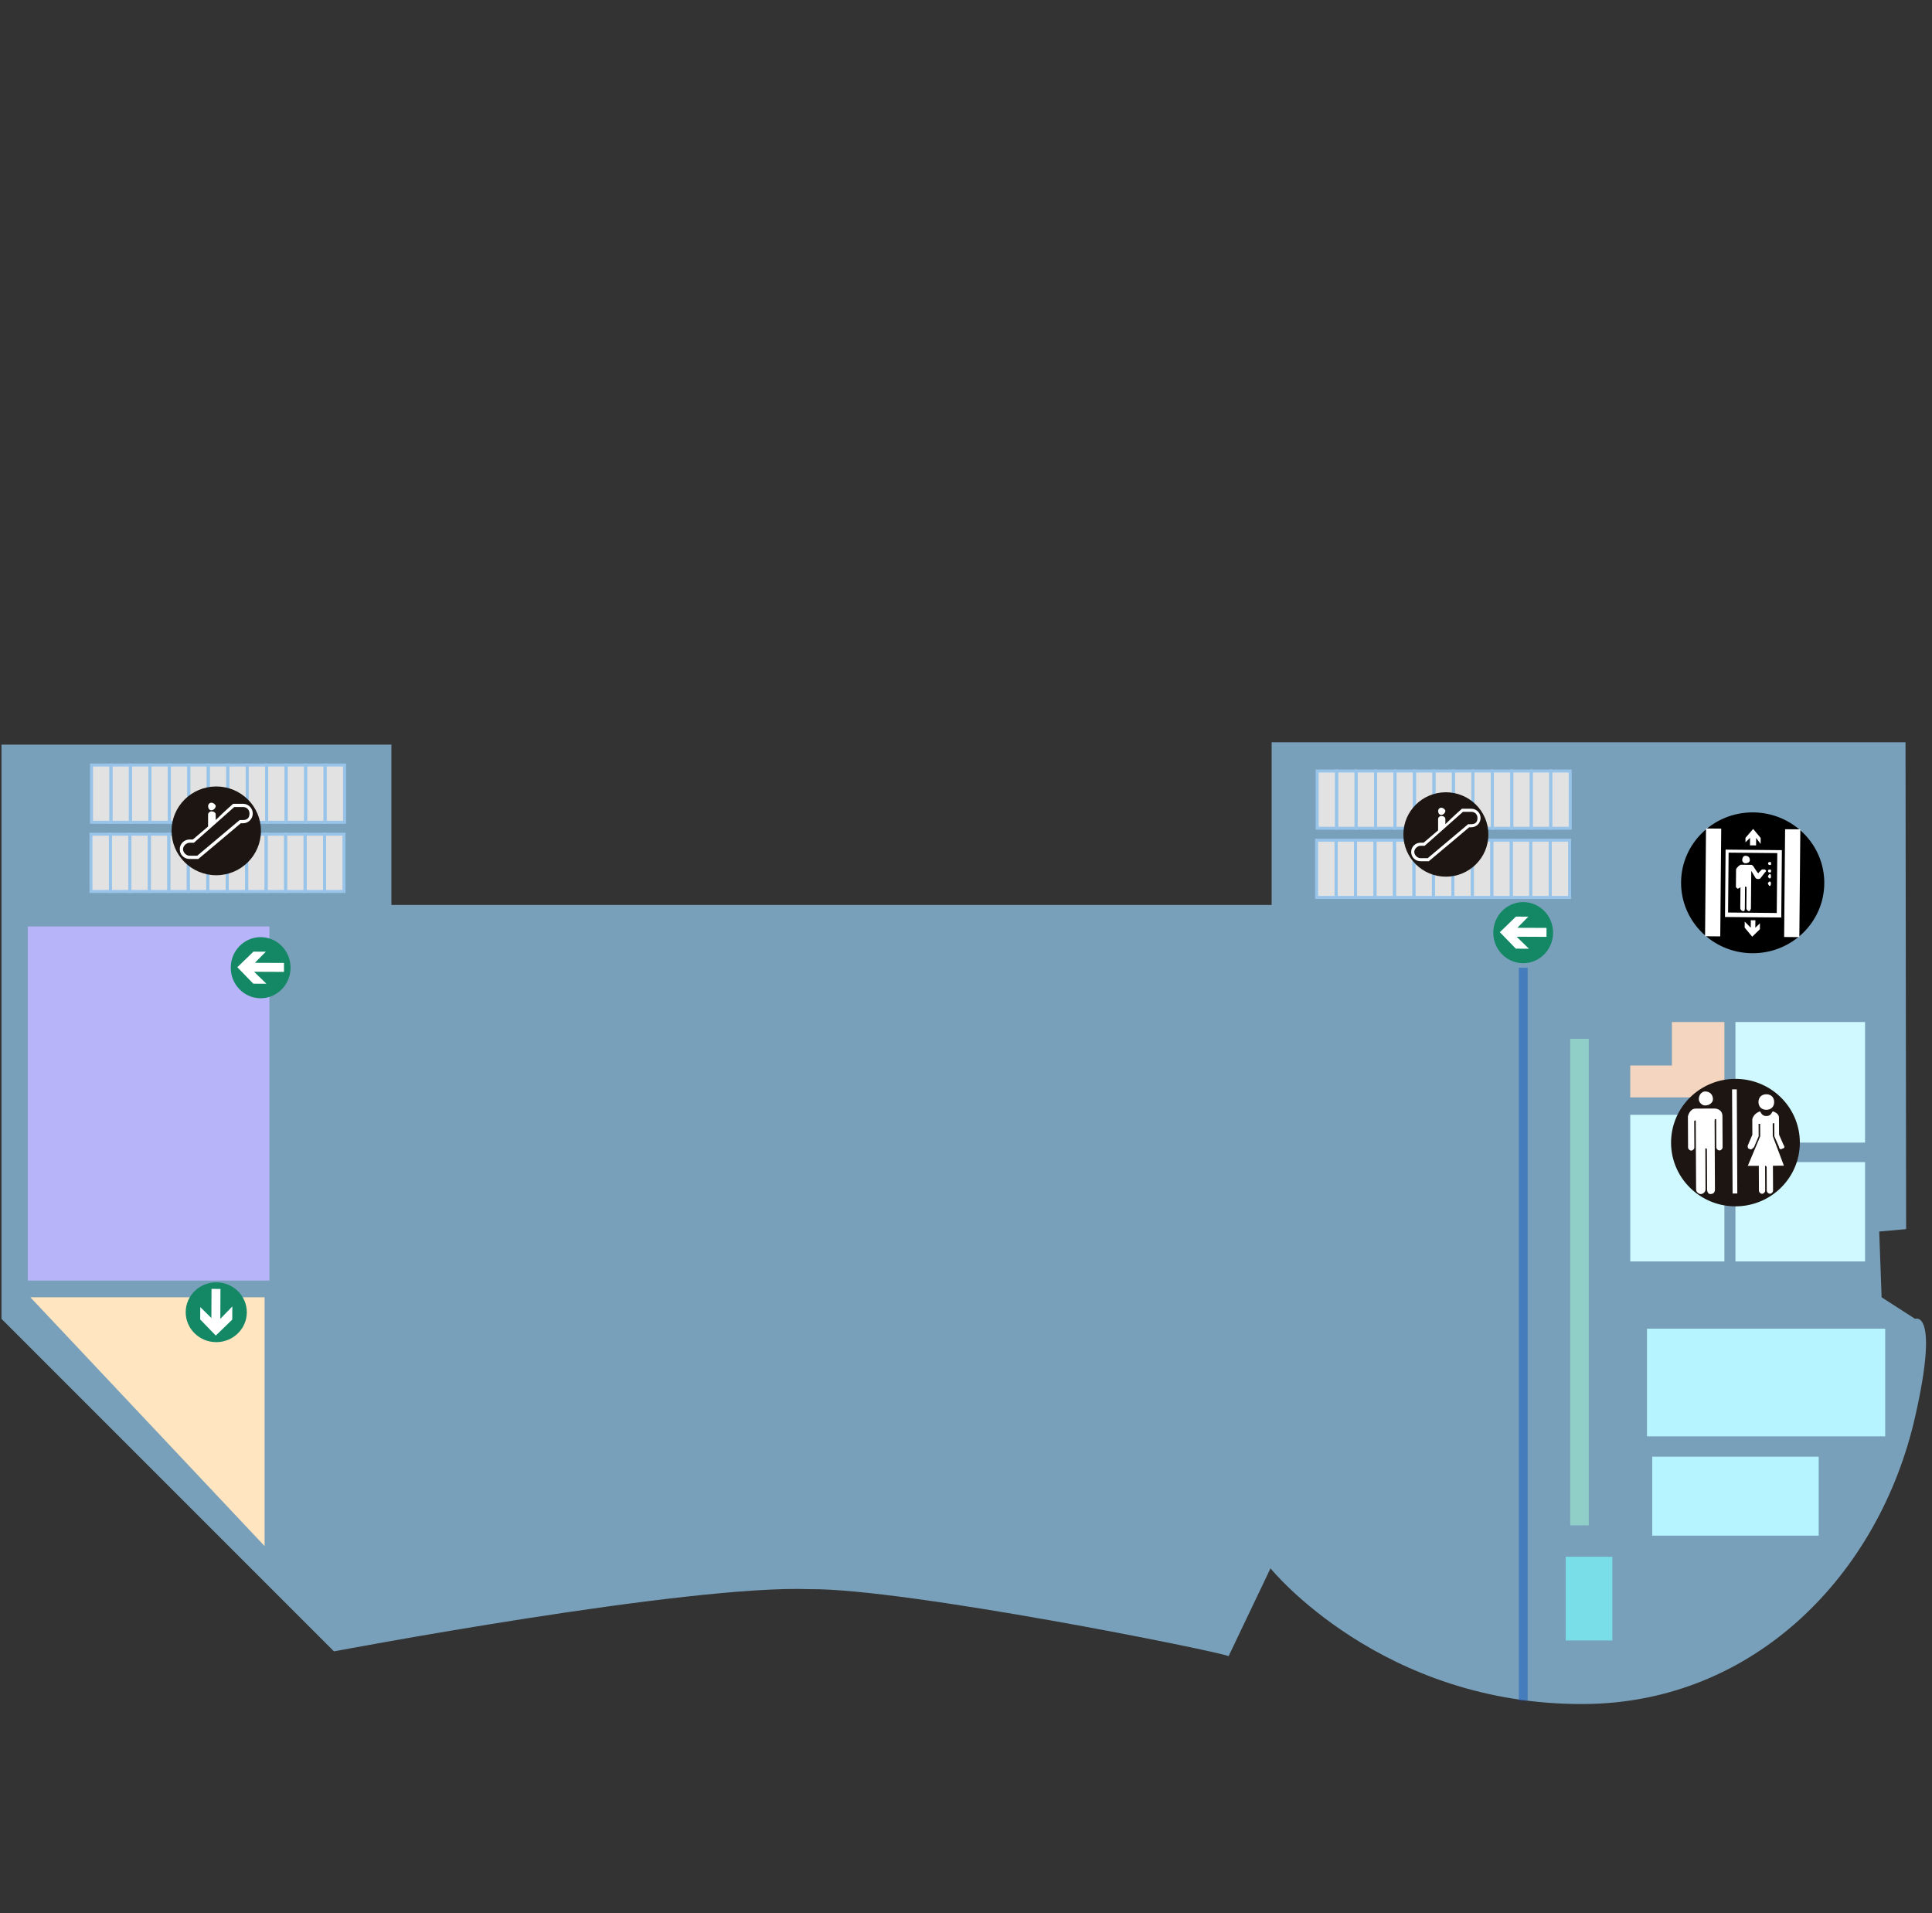 <?xml version="1.0" encoding="utf-8"?>
<!-- Generator: Adobe Illustrator 17.0.0, SVG Export Plug-In . SVG Version: 6.00 Build 0)  -->
<!DOCTYPE svg PUBLIC "-//W3C//DTD SVG 1.1//EN" "http://www.w3.org/Graphics/SVG/1.1/DTD/svg11.dtd">
<svg version="1.1" id="图层_1" xmlns="http://www.w3.org/2000/svg" xmlns:xlink="http://www.w3.org/1999/xlink" x="0px" y="0px"
	 width="1292.763px" height="1280px" viewBox="0 0 1292.763 1280" enable-background="new 0 0 1292.763 1280" xml:space="preserve">
<rect x="0" y="0" width="1292.763" height="1280" fill="#333333" stroke="none"/>
<path opacity="0.7" fill="#98CFF4" enable-background="new    " d="M1,498.193v384.135l222.478,222.478
	c0,0,236.883-44.816,318.512-41.615c63.484-0.622,273.696,41.615,280.098,44.816l28.04-58.751c0,0,74.396,91.866,210.443,90.763
	c113.173-0.917,196.869-86.43,220.878-192.067c16.455-72.403,0-65.623,0-65.623l-22.408-14.405l-1.601-44.015l18.006-1.601
	l-0.399-325.714H850.898v108.838H261.892V498.193H1z"/>
<g>
	<g>
		<rect x="61.215" y="511.818" fill="#E2E2E2" width="168.629" height="38.305"/>
		
			<rect x="61.215" y="511.818" fill="none" stroke="#99C4E9" stroke-width="2" stroke-miterlimit="10" width="13.026" height="38.305"/>
		
			<rect x="74.241" y="511.818" fill="none" stroke="#99C4E9" stroke-width="2" stroke-miterlimit="10" width="13.026" height="38.305"/>
		
			<rect x="87.267" y="511.818" fill="none" stroke="#99C4E9" stroke-width="2" stroke-miterlimit="10" width="13.026" height="38.305"/>
		
			<rect x="100.29" y="511.818" fill="none" stroke="#99C4E9" stroke-width="2" stroke-miterlimit="10" width="13.026" height="38.305"/>
		
			<rect x="113.316" y="511.818" fill="none" stroke="#99C4E9" stroke-width="2" stroke-miterlimit="10" width="13.026" height="38.305"/>
		
			<rect x="126.341" y="511.818" fill="none" stroke="#99C4E9" stroke-width="2" stroke-miterlimit="10" width="13.026" height="38.305"/>
		
			<rect x="139.367" y="511.818" fill="none" stroke="#99C4E9" stroke-width="2" stroke-miterlimit="10" width="13.026" height="38.305"/>
		
			<rect x="152.391" y="511.818" fill="none" stroke="#99C4E9" stroke-width="2" stroke-miterlimit="10" width="13.026" height="38.305"/>
		
			<rect x="165.417" y="511.818" fill="none" stroke="#99C4E9" stroke-width="2" stroke-miterlimit="10" width="13.026" height="38.305"/>
		
			<rect x="178.443" y="511.818" fill="none" stroke="#99C4E9" stroke-width="2" stroke-miterlimit="10" width="13.026" height="38.305"/>
		
			<rect x="191.469" y="511.818" fill="none" stroke="#99C4E9" stroke-width="2" stroke-miterlimit="10" width="13.026" height="38.305"/>
		
			<rect x="204.495" y="511.818" fill="none" stroke="#99C4E9" stroke-width="2" stroke-miterlimit="10" width="13.026" height="38.305"/>
		
			<rect x="217.519" y="511.818" fill="none" stroke="#99C4E9" stroke-width="2" stroke-miterlimit="10" width="13.026" height="38.305"/>
	</g>
	<g>
		<rect x="60.864" y="558.107" fill="#E2E2E2" width="168.629" height="38.305"/>
		
			<rect x="60.864" y="558.107" fill="none" stroke="#99C4E9" stroke-width="2" stroke-miterlimit="10" width="13.026" height="38.305"/>
		
			<rect x="73.889" y="558.107" fill="none" stroke="#99C4E9" stroke-width="2" stroke-miterlimit="10" width="13.026" height="38.305"/>
		
			<rect x="86.915" y="558.107" fill="none" stroke="#99C4E9" stroke-width="2" stroke-miterlimit="10" width="13.026" height="38.305"/>
		
			<rect x="99.938" y="558.107" fill="none" stroke="#99C4E9" stroke-width="2" stroke-miterlimit="10" width="13.026" height="38.305"/>
		
			<rect x="112.964" y="558.107" fill="none" stroke="#99C4E9" stroke-width="2" stroke-miterlimit="10" width="13.026" height="38.305"/>
		
			<rect x="125.991" y="558.107" fill="none" stroke="#99C4E9" stroke-width="2" stroke-miterlimit="10" width="13.026" height="38.305"/>
		
			<rect x="139.017" y="558.107" fill="none" stroke="#99C4E9" stroke-width="2" stroke-miterlimit="10" width="13.026" height="38.305"/>
		
			<rect x="152.04" y="558.107" fill="none" stroke="#99C4E9" stroke-width="2" stroke-miterlimit="10" width="13.026" height="38.305"/>
		
			<rect x="165.066" y="558.107" fill="none" stroke="#99C4E9" stroke-width="2" stroke-miterlimit="10" width="13.026" height="38.305"/>
		
			<rect x="178.092" y="558.107" fill="none" stroke="#99C4E9" stroke-width="2" stroke-miterlimit="10" width="13.026" height="38.305"/>
		
			<rect x="191.119" y="558.107" fill="none" stroke="#99C4E9" stroke-width="2" stroke-miterlimit="10" width="13.026" height="38.305"/>
		
			<rect x="204.145" y="558.107" fill="none" stroke="#99C4E9" stroke-width="2" stroke-miterlimit="10" width="13.026" height="38.305"/>
		
			<rect x="217.168" y="558.107" fill="none" stroke="#99C4E9" stroke-width="2" stroke-miterlimit="10" width="13.026" height="38.305"/>
	</g>
</g>
<rect x="18.606" y="619.836" fill="#B7B4F9" width="161.657" height="236.883"/>
<polygon fill="#FFE5C0" points="20.328,867.923 177.062,867.923 177.062,1034.381 "/>
<rect x="1050.673" y="695.014" fill="#90CFC8" width="12.416" height="325.486"/>
<rect x="1102.054" y="888.923" fill="#B6F5FF" width="159.384" height="72.025"/>
<rect x="1105.563" y="974.563" fill="#B6F5FF" width="111.368" height="52.819"/>
<g>
	<path d="M1220.689,591.082c-0.239,26.007-21.879,46.904-48.339,46.653c-26.459-0.252-47.719-21.549-47.489-47.573
		c0.239-26.014,21.879-46.904,48.338-46.653C1199.658,543.754,1220.93,565.058,1220.689,591.082z"/>
	<path fill="#FFFFFF" d="M1177.591,621.714l-5.139,4.955l-5.045-6.066l0.05-4.001l4.034,4.04l0.045-4.994l3.053,0.028l-0.05,4.999
		l3.086-2.974L1177.591,621.714z M1167.955,560.526l5.144-5.959l5.032,6.059l-0.033,4.006l-3.014-4.034l-0.039,4.999l-4.079-0.028
		l0.045-5.011l-3.079,2.969L1167.955,560.526z M1164.606,593.548c0,0-1.031,0.988-2.048,0.976l-1.01-1.016l0.112-12.014
		c0,0,1.044-1.992,3.086-2.974l7.131,0.073c0,0,1.01,0.011,2.014,2.026l2.003,3.014c0,0,0.998,1.021,1.021,0.018l2.048-1.98
		c1.016,0.005,2.037,0.018,2.037,0.018c1.005,1.016,1.005,1.016-0.023,1.998l-3.086,3.977c0,0-1.021,0.988-3.052-0.028l-3.001-5.04
		l-0.235,25.037c-0.005,1.003-1.037,1.992-1.037,1.992c-1.016-0.005-2.031-1.021-2.014-2.021l0.128-14.021
		c0,0-1.01-1.005-1.021-0.005l-0.122,14.016c-0.018,1.005-0.018,2.016-1.037,1.993c-1.021-0.011-2.031-1.016-2.021-2.021
		l0.234-25.031c0,0,0,0-0.018,0.993L1164.606,593.548z M1184.983,590.736c-0.005,1.005-0.018,1.998-1.032,1.993
		c0,0-1.005-1.01-0.993-2.016l1.021-0.993C1185.001,589.73,1184.983,590.736,1184.983,590.736L1184.983,590.736z M1185.022,586.73
		c0,0-0.005,1.003-1.032,0.988l-0.998-1.01c0.005-1,1.032-1.993,1.032-1.993C1185.04,584.727,1185.029,585.73,1185.022,586.73
		L1185.022,586.73z M1185.063,582.729c-0.018,0.993-0.018,0.993-1.027,0.981c0,0-1.016,0-1.005-1.01
		c0.011-0.998,1.022-0.998,1.022-0.998C1185.068,581.719,1185.068,581.719,1185.063,582.729L1185.063,582.729z M1185.107,577.717
		c0,1.005,0,1.005-1.032,0.993c0,0-1.01-0.018-1.005-1.016s1.027-0.988,1.027-0.988
		C1185.118,576.725,1185.118,576.725,1185.107,577.717L1185.107,577.717z M1170.867,575.575c0,1.005-1.031,1.998-3.063,1.98
		c-1.016-0.011-2.031-1.027-2.019-2.026c0.018-2.003,1.049-2.996,2.071-2.986C1169.886,572.563,1170.9,573.578,1170.867,575.575
		L1170.867,575.575z M1190.28,568.751l-35.628-0.341l-0.402,45.075l37.654,0.339l0.407-45.057L1190.28,568.751z M1189.241,570.744
		c-0.018,3.008-0.341,38.06-0.363,40.058c-3.058-0.039-29.512-0.279-32.576-0.312c0.023-1.998,0.346-37.05,0.369-40.053
		C1159.718,570.476,1186.189,570.715,1189.241,570.744L1189.241,570.744z M1203.994,626.96l-10.171-0.094l0.648-72.092l10.178,0.089
		L1203.994,626.96z M1151.082,626.47l-10.171-0.094l0.641-72.097l10.177,0.083L1151.082,626.47z"/>
</g>
<g>
	<rect x="1161.246" y="683.754" fill="#CFF9FF" width="86.721" height="80.672"/>
	<rect x="1161.246" y="777.477" fill="#CFF9FF" width="86.721" height="66.436"/>
	<rect x="1090.855" y="745.842" fill="#CFF9FF" width="62.994" height="98.073"/>
	<polygon fill="#F4D5BF" points="1118.735,683.754 1118.735,712.821 1090.855,712.821 1090.855,734.174 1153.849,734.174 
		1153.849,721.124 1153.849,712.821 1153.849,683.754 	"/>
	<g>
		<path fill="#1C1511" d="M1204.334,764.211c0.116,23.548-19.073,42.733-42.872,42.853c-23.795,0.116-43.18-18.883-43.301-42.426
			c-0.11-23.548,19.084-42.727,42.884-42.848C1184.836,721.664,1204.218,740.663,1204.334,764.211z"/>
		<g>
			<path fill="#FFFFFF" d="M1187.163,737.26c0.012,3.12-2.078,5.208-5.228,5.224c-3.151,0.01-5.259-2.053-5.28-5.174
				c-0.015-3.12,2.078-5.21,5.228-5.224C1185.028,732.072,1187.142,734.14,1187.163,737.26L1187.163,737.26z"/>
			<path fill="#FFFFFF" d="M1133.734,767.678c0.011,1.042-1.037,2.089-2.088,2.094c-1.047,0-2.109-1.037-2.109-2.073l-0.102-20.794
				c0,0,1.028-5.205,5.224-5.229l12.612-0.061c0,0,5.244-0.025,5.268,5.174l0.106,20.801c0,1.042-1.042,2.078-2.094,2.088
				c-1.052,0.005-2.104-1.032-2.114-2.068l-0.09-18.718c0,0-1.057-1.042-1.042,1.047l0.216,45.757
				c0.015,2.073-1.021,3.115-3.13,3.135c-1.045,0-2.107-1.037-2.114-3.115l-0.131-27.036c0,0-1.057-1.042-1.052,0l0.128,27.041
				c0.015,2.078-2.083,3.132-3.135,3.135c-1.042,0.005-3.151-1.032-3.166-3.105l-0.223-45.752c0,0-0.005-1.042-1.047,0.005
				L1133.734,767.678z"/>
			<path fill="#FFFFFF" d="M1190.352,747.638l0.07,11.445l3.181,7.261c1.057,1.037,0.011,2.083-1.037,2.089
				c-1.052,1.042-2.104,0.01-2.112-1.032l-3.186-7.261l-0.03-8.318c-0.015-1.047-1.062,0-1.062,0l0.046,8.318l7.448,19.719
				l-7.351,0.036l0.085,16.648c0.005,1.037-1.042,2.083-2.094,2.083c-1.047,0.01-2.104-1.021-2.109-2.063l-0.075-15.601
				c-0.011-1.032-1.057-1.032-1.057-1.032l0.075,16.633c0.011,1.042-1.031,2.089-2.088,2.094c-1.052,0.01-2.109-1.032-2.109-2.07
				l-0.08-16.638l-7.358,0.031l8.313-19.794l-0.049-8.318h-1.047l0.046,8.318l-3.115,7.297c-1.047,1.047-2.094,2.089-3.151,1.062
				c-1.047,0.005-1.057-1.042-1.057-2.083l3.115-7.287l-0.051-10.403c1.032-4.167,5.224-5.224,5.224-5.224
				c1.057,2.073,2.119,3.11,4.218,3.101c2.099-0.01,3.14-1.062,4.189-3.146C1186.14,743.5,1190.344,744.518,1190.352,747.638
				L1190.352,747.638z"/>
			<path fill="#FFFFFF" d="M1146.192,735.378c0.011,2.083-2.089,4.171-5.239,4.192c-2.099,0.011-4.207-2.063-4.218-4.151
				c-0.02-3.105,2.068-5.205,4.171-5.219C1144.057,730.19,1146.171,732.253,1146.192,735.378L1146.192,735.378z"/>
			
				<rect x="1158.918" y="729.143" transform="matrix(1 -0.005 0.005 1 -3.578 5.463)" fill="#FFFFFF" width="3.156" height="69.685"/>
		</g>
	</g>
</g>
<g>
	<g>
		<rect x="881.343" y="515.81" fill="#E2E2E2" width="168.629" height="38.305"/>
		
			<rect x="881.343" y="515.81" fill="none" stroke="#99C4E9" stroke-width="2" stroke-miterlimit="10" width="13.026" height="38.305"/>
		
			<rect x="894.369" y="515.81" fill="none" stroke="#99C4E9" stroke-width="2" stroke-miterlimit="10" width="13.026" height="38.305"/>
		
			<rect x="907.395" y="515.81" fill="none" stroke="#99C4E9" stroke-width="2" stroke-miterlimit="10" width="13.026" height="38.305"/>
		
			<rect x="920.419" y="515.81" fill="none" stroke="#99C4E9" stroke-width="2" stroke-miterlimit="10" width="13.026" height="38.305"/>
		
			<rect x="933.445" y="515.81" fill="none" stroke="#99C4E9" stroke-width="2" stroke-miterlimit="10" width="13.026" height="38.305"/>
		
			<rect x="946.47" y="515.81" fill="none" stroke="#99C4E9" stroke-width="2" stroke-miterlimit="10" width="13.026" height="38.305"/>
		
			<rect x="959.496" y="515.81" fill="none" stroke="#99C4E9" stroke-width="2" stroke-miterlimit="10" width="13.026" height="38.305"/>
		
			<rect x="972.519" y="515.81" fill="none" stroke="#99C4E9" stroke-width="2" stroke-miterlimit="10" width="13.026" height="38.305"/>
		
			<rect x="985.545" y="515.81" fill="none" stroke="#99C4E9" stroke-width="2" stroke-miterlimit="10" width="13.026" height="38.305"/>
		
			<rect x="998.572" y="515.81" fill="none" stroke="#99C4E9" stroke-width="2" stroke-miterlimit="10" width="13.026" height="38.305"/>
		
			<rect x="1011.598" y="515.81" fill="none" stroke="#99C4E9" stroke-width="2" stroke-miterlimit="10" width="13.026" height="38.305"/>
		
			<rect x="1024.624" y="515.81" fill="none" stroke="#99C4E9" stroke-width="2" stroke-miterlimit="10" width="13.026" height="38.305"/>
		
			<rect x="1037.647" y="515.81" fill="none" stroke="#99C4E9" stroke-width="2" stroke-miterlimit="10" width="13.026" height="38.305"/>
	</g>
	<g>
		<rect x="880.992" y="562.099" fill="#E2E2E2" width="168.629" height="38.305"/>
		
			<rect x="880.992" y="562.099" fill="none" stroke="#99C4E9" stroke-width="2" stroke-miterlimit="10" width="13.026" height="38.305"/>
		
			<rect x="894.017" y="562.099" fill="none" stroke="#99C4E9" stroke-width="2" stroke-miterlimit="10" width="13.026" height="38.305"/>
		
			<rect x="907.043" y="562.099" fill="none" stroke="#99C4E9" stroke-width="2" stroke-miterlimit="10" width="13.026" height="38.305"/>
		
			<rect x="920.067" y="562.099" fill="none" stroke="#99C4E9" stroke-width="2" stroke-miterlimit="10" width="13.026" height="38.305"/>
		
			<rect x="933.093" y="562.099" fill="none" stroke="#99C4E9" stroke-width="2" stroke-miterlimit="10" width="13.026" height="38.305"/>
		
			<rect x="946.119" y="562.099" fill="none" stroke="#99C4E9" stroke-width="2" stroke-miterlimit="10" width="13.026" height="38.305"/>
		
			<rect x="959.145" y="562.099" fill="none" stroke="#99C4E9" stroke-width="2" stroke-miterlimit="10" width="13.026" height="38.305"/>
		
			<rect x="972.169" y="562.099" fill="none" stroke="#99C4E9" stroke-width="2" stroke-miterlimit="10" width="13.026" height="38.305"/>
		
			<rect x="985.195" y="562.099" fill="none" stroke="#99C4E9" stroke-width="2" stroke-miterlimit="10" width="13.026" height="38.305"/>
		
			<rect x="998.221" y="562.099" fill="none" stroke="#99C4E9" stroke-width="2" stroke-miterlimit="10" width="13.026" height="38.305"/>
		
			<rect x="1011.247" y="562.099" fill="none" stroke="#99C4E9" stroke-width="2" stroke-miterlimit="10" width="13.026" height="38.305"/>
		
			<rect x="1024.273" y="562.099" fill="none" stroke="#99C4E9" stroke-width="2" stroke-miterlimit="10" width="13.026" height="38.305"/>
		
			<rect x="1037.297" y="562.099" fill="none" stroke="#99C4E9" stroke-width="2" stroke-miterlimit="10" width="13.026" height="38.305"/>
	</g>
</g>
<g>
	<path fill="#1C1511" d="M995.918,558.284c0,15.59-12.731,28.228-28.435,28.228c-15.703,0-28.434-12.639-28.434-28.228
		c0-15.595,12.731-28.238,28.434-28.238C983.187,530.047,995.918,542.689,995.918,558.284z"/>
	<path fill="#FFFFFF" d="M978.228,541.064L978.228,541.064c0,0-5.546,4.821-11.092,10.331v-3.446c0-1.376-1.384-2.063-2.773-2.063
		c-0.692,0-2.078,0.689-2.078,2.063v7.575c-4.852,4.132-9.705,8.264-9.705,8.264c-0.692,0-2.08,0-2.08,0
		c-3.462,0-6.239,2.754-6.239,6.203c0,3.44,2.776,6.194,6.239,6.194h5.546c0,0,26.341-22.036,27.036-22.723c0.689,0,1.386,0,1.386,0
		c3.466,0,6.239-2.754,6.239-6.2c0-3.44-2.773-6.197-6.239-6.197L978.228,541.064L978.228,541.064z M984.468,543.129
		c2.77,0,4.159,2.063,4.159,4.132c0,2.756-1.388,4.136-4.159,4.136h-2.08l-27.034,22.723c-0.692,0-4.854,0-4.854,0
		c-2.08,0-4.159-2.063-4.159-4.128c0-2.063,2.078-4.136,4.159-4.136h2.773c0,0,24.956-22.035,25.649-22.728
		C979.617,543.129,984.468,543.129,984.468,543.129L984.468,543.129z M967.136,542.439c0,1.382-1.384,2.754-2.773,2.754
		c-1.382,0-2.078-1.371-2.078-2.754c0-0.689,0.696-2.063,2.078-2.063C965.75,540.374,967.136,541.749,967.136,542.439
		L967.136,542.439z"/>
</g>
<g>
	<path fill="#1C1511" d="M174.608,555.859c0,16.395-13.389,29.686-29.904,29.686s-29.903-13.291-29.903-29.686
		c0-16.401,13.389-29.697,29.903-29.697C161.22,526.163,174.608,539.458,174.608,555.859z"/>
	<path fill="#FFFFFF" d="M156.003,537.75L156.003,537.75c0,0-5.832,5.07-11.665,10.865v-3.624c0-1.447-1.456-2.17-2.917-2.17
		c-0.728,0-2.185,0.724-2.185,2.17v7.967c-5.102,4.345-10.207,8.691-10.207,8.691c-0.728,0-2.188,0-2.188,0
		c-3.641,0-6.561,2.896-6.561,6.524c0,3.617,2.919,6.513,6.561,6.513h5.832c0,0,27.702-23.174,28.432-23.897
		c0.724,0,1.458,0,1.458,0c3.645,0,6.561-2.896,6.561-6.52c0-3.617-2.917-6.517-6.561-6.517L156.003,537.75L156.003,537.75z
		 M162.565,539.92c2.913,0,4.373,2.17,4.373,4.345c0,2.899-1.46,4.349-4.373,4.349h-2.188l-28.43,23.897c-0.728,0-5.104,0-5.104,0
		c-2.188,0-4.373-2.17-4.373-4.342c0-2.17,2.185-4.349,4.373-4.349h2.917c0,0,26.246-23.173,26.974-23.902
		C157.465,539.92,162.565,539.92,162.565,539.92L162.565,539.92z M144.339,539.196c0,1.453-1.456,2.896-2.917,2.896
		c-1.453,0-2.185-1.442-2.185-2.896c0-0.724,0.732-2.17,2.185-2.17C142.882,537.024,144.339,538.47,144.339,539.196L144.339,539.196
		z"/>
</g>
<g>
	<path fill="#148865" d="M144.785,857.908c11.292,0.049,20.41,9.041,20.365,20.092c-0.051,11.045-9.241,19.967-20.527,19.918
		c-11.292-0.047-20.41-9.041-20.365-20.09C124.304,866.779,133.495,857.862,144.785,857.908z"/>
	<path fill="#FFFFFF" d="M141.527,862.296l-0.079,19.501L134,874.453l-0.035,8.291l10.427,10.773l11.016-10.683l0.037-8.78
		l-8.017,8.26l0.086-19.995L141.527,862.296z"/>
</g>
<rect x="1016.314" y="647.407" opacity="0.5" fill="#1359BF" enable-background="new    " width="5.89" height="490.376"/>
<rect x="1047.673" y="1041.5" fill="#79DEE8" width="31.208" height="56"/>
<g>
	<path fill="#148865" d="M194.418,647.488c-0.049,11.292-9.041,20.41-20.092,20.365c-11.045-0.051-19.967-9.241-19.918-20.527
		c0.047-11.292,9.041-20.41,20.09-20.365C185.547,627.007,194.465,636.198,194.418,647.488z"/>
	<path fill="#FFFFFF" d="M190.031,644.229l-19.501-0.079l7.344-7.448l-8.291-0.035l-10.773,10.427l10.683,11.016l8.78,0.037
		l-8.26-8.017l19.995,0.086L190.031,644.229z"/>
</g>
<g>
	<path fill="#148865" d="M1039.209,624.041c-0.049,11.292-9.041,20.41-20.092,20.365c-11.045-0.051-19.967-9.241-19.918-20.527
		c0.047-11.292,9.041-20.41,20.09-20.365C1030.338,603.56,1039.255,612.751,1039.209,624.041z"/>
	<path fill="#FFFFFF" d="M1034.821,620.783l-19.501-0.079l7.344-7.448l-8.291-0.035l-10.773,10.427l10.683,11.016l8.78,0.037
		l-8.26-8.017l19.995,0.086L1034.821,620.783z"/>
</g>
</svg>
